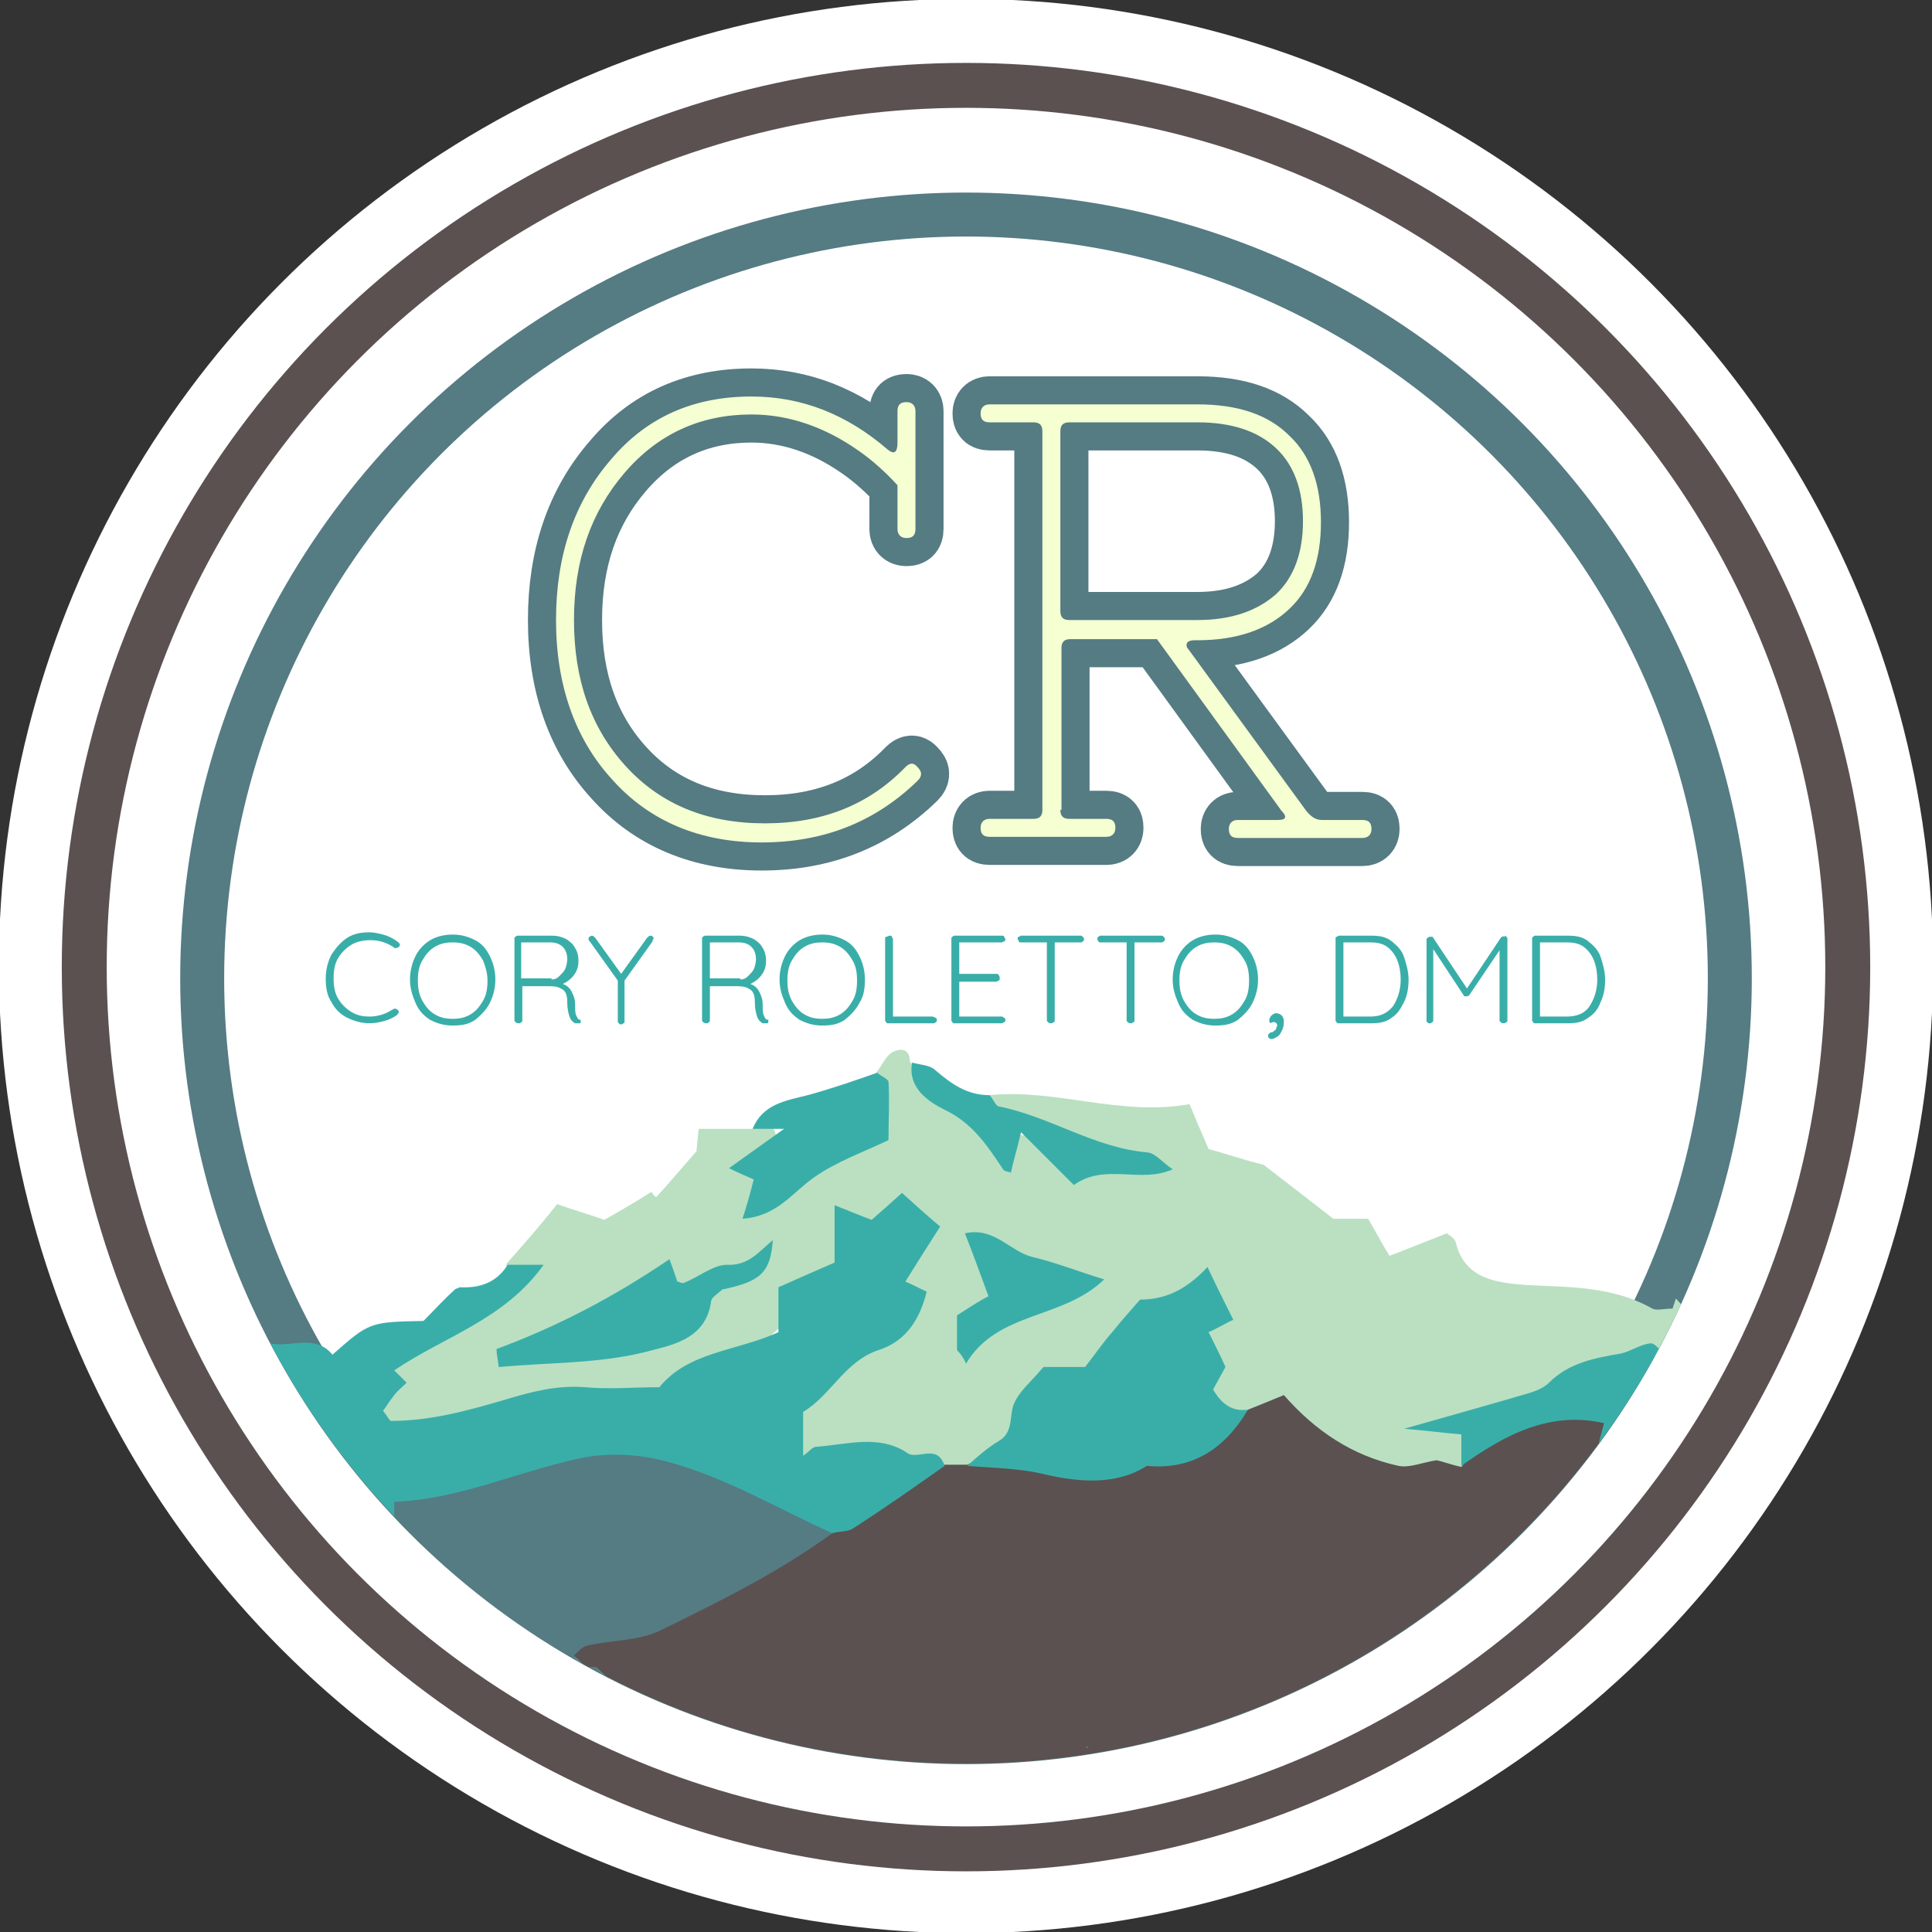 <?xml version="1.0" encoding="utf-8"?>
<!-- Generator: Adobe Illustrator 22.0.1, SVG Export Plug-In . SVG Version: 6.00 Build 0)  -->
<svg version="1.1" id="Layer_1" xmlns="http://www.w3.org/2000/svg" xmlns:xlink="http://www.w3.org/1999/xlink" x="0px" y="0px"
	 viewBox="0 0 172 172" style="enable-background:new 0 0 172 172;" xml:space="preserve">
<rect x="0" y="0" width="172" height="172" fill="#333333" stroke="none"/>
<style type="text/css">
	.st0{fill:#FFFFFF;}
	.st1{fill:none;stroke:#557B83;stroke-width:3.914;stroke-miterlimit:10;}
	.st2{clip-path:url(#SVGID_2_);}
	.st3{fill:#3C5764;}
	.st4{fill:#3D5865;}
	.st5{fill:#BAE0C1;}
	.st6{fill:#5B5151;}
	.st7{fill:#39AEA9;}
	.st8{fill:#557B83;}
	.st9{fill:#6EB5B0;}
	.st10{fill:none;stroke:#5B5151;stroke-width:4;stroke-miterlimit:10;}
	.st11{fill:none;stroke:#557B83;stroke-width:5;stroke-linecap:square;stroke-miterlimit:10;}
	.st12{fill:#F5FFD1;}
</style>
<g>
	<circle class="st0" cx="86" cy="86" r="86.1"/>
	<circle class="st1" cx="86" cy="87.1" r="68"/>
	<g>
		<defs>
			<path id="SVGID_1_" d="M86,157c-38.6,0-70-31.4-70-70s31.4-70,70-70s70,31.4,70,70S124.6,157,86,157z"/>
		</defs>
		<clipPath id="SVGID_2_">
			<use xlink:href="#SVGID_1_"  style="overflow:visible;"/>
		</clipPath>
		<g id="DJ992O.tif_1_" class="st2">
			<g>
				<path class="st3" d="M143.1,33.5c0.3,0.3,0.7,0.7,1,1c-0.5,0.2-0.8,0.1-1.1-0.3C143,33.9,143.1,33.7,143.1,33.5z"/>
				<path class="st4" d="M140.1,31.5c0.3-0.3,0.7-0.7,1-1c0,0.3,0,0.7,0,1C140.8,31.8,140.5,31.8,140.1,31.5z"/>
				<path class="st5" d="M150.1,116.6c-0.4,1.4-0.4,3-2,3.9c-6.9,1.3-12.5,6.5-20.2,6.4c-0.2-0.1,0.3,0.5,0.4,0.5
					c3-0.6,2.7,1.2,2.2,3.1c-4.5,2-8.6,1-12.5-1.7c-2-1.4-4-3-6.7-2.5c-3-0.1-3.8-2-3.9-4.7c-0.1-2,0.8-3.9-0.2-6.1
					c-6.2-0.3-7.9,7.5-13.6,7.6c-2.6,2.7-3.4,6.9-7.5,8c-0.7,0.2-1.4,0.2-2.1,0.1c-4.1-1.4-8.4-1.5-13.2-1.5
					c-1.5-7.4,5.3-8.8,8.8-12.7c0.2-2.3,0.9-4.9,1.2-7.7c-2.6-0.7-4.2,0-5.7,2c-3.7,5.2-7.8,10.2-14.4,12c-0.6,0.2,0.2,0.1-0.5,0.2
					c-8.1,1.4-16.2,2.8-24.4,3.9c-0.6,0.1-1.3-0.4-2-1.2c-0.5-3.8,1.7-5.9,4.9-8c2.4-1.5,6.2-1.6,6.4-5.7c1.5-1.7,3-3.4,4.5-5.3
					c1.4,0.5,2.8,0.9,4.2,1.4c1.4-0.8,2.8-1.6,4.2-2.5c0.1,0.2,0.2,0.3,0.4,0.5c1.1-1.2,2.2-2.5,3.6-4.1c0-0.1,0.1-0.9,0.2-2
					c1.6,0,3.2,0,4.8,0c0.5-0.5,1.1-0.7,1.8-0.1c1.3,1.9-2.5,3.2-0.5,5.5c2.9-1.5,5.5-3.7,8.3-4.9c1.4-1.8,1.1-3.7,1.4-5.5
					c0.5-0.6,0.8-1.4,1.4-1.8c0.7-0.4,1.6-0.4,1.6,0.8c2.2,2.8,5.6,4.2,8,7.1c4.2-2.5,6.4,4.6,10.2,1.7c-2.9-0.6-5.9-2.4-9.3-3.3
					c-1-0.3-2.3-0.9-1.8-2.5c5.9-0.6,11.6,1.9,17.8,0.8c0.5,1.2,1,2.4,1.7,4c1.2,0.3,2.9,0.9,4.9,1.4c1.8,1.4,3.9,3,6.2,4.8
					c0.8,0,1.9,0,3.1,0c0.6,1,1.1,2,1.9,3.3c1.6-0.6,3.3-1.3,5.1-2c0.1,0.1,0.7,0.4,0.8,0.8c0.8,3.4,3.9,3.6,6.3,3.8
					c3.8,0.2,7.7,0.1,11.2,2.1c0.4,0.2,1,0,1.8,0c0.1-0.3,0.2-0.6,0.3-0.9L150.1,116.6z"/>
				<path class="st6" d="M111.1,125.5c1-0.4,2-0.8,3.2-1.3c2.8,3.2,6.1,5.4,10.2,6.3c1,0.2,2.1-0.3,3.4-0.5c0.5,0.1,1.3,0.4,2.2,0.6
					c3.4-4.7,7.4-6,12.8-4.1c0.7,1.3-0.3,2.1-0.8,3.1c-1.5,1.6-2.9,3.3-4.4,4.9c-1.6,1.7-3.3,3.3-4.9,4.9c-1.2,1.1-2.4,2.1-3.7,3.2
					c-7.1-0.4-13.5,1.1-19.4,5.4c-3.9,2.9-8.4,5.2-12.9,7.1c-0.6,0.4,0.4,0.8,0,0.3c-0.1-0.2,0-0.3,0.3-0.4c1.5-0.8,2.8-0.7,4,0.5
					c-0.1,0.3-0.2,0.8-0.4,0.8c-7.3,1.2-14.6,1.6-22,1.1c-3.4-0.2-6.8-1.3-10.1-2.2c-2.5-0.6-5.2-0.8-7.5-2.2
					c-2.3-1.3-4.7-2.4-7-3.6c-0.3-0.4-0.7-0.6-1-1c-0.3,0-0.7,0-1,0c-0.3-0.4-0.6-0.7-1-1c-0.3-1.4,0.7-1.9,1.6-2
					c7.7-1.5,13.9-6.2,20.8-9.6c3.9-1.2,6.4-4.9,10.6-5.4c0.7,0,1.3,0,2,0c1.7-0.8,3.4-1.3,5.2-1C98.5,131,105,129.4,111.1,125.5z"
					/>
				<path class="st7" d="M84.1,130.5c-2.7,1.9-5.4,3.8-8.2,5.6c-0.5,0.3-1.2,0.2-1.8,0.4c-2.5,0.6-4.5-0.8-6.5-1.8
					c-7.1-3.8-14.3-4.9-22-1.8c-3.4,1.3-7,1.7-10.5,2.7c-4.7-3.9-9.7-11.2-11-16c1.8,0.4,3.9-0.9,5.5,1c3.3-2.9,3.3-2.9,8.1-3
					c0.9-0.9,1.8-1.9,2.8-2.8c0.1-0.1,0.3-0.1,0.4-0.2c1.8,0.1,3.3-0.4,4.3-2c1,0,1.9,0,3.2,0c-3.5,4.9-8.9,6.4-13.3,9.4
					c0.4,0.4,0.6,0.6,1.1,1.1c-0.4,0.4-0.8,0.7-1.1,1.1c-0.4,0.5-0.7,1-1,1.4c0.4,0.5,0.6,0.9,0.7,0.9c3.5,0,6.8-0.9,10.2-1.9
					c2.3-0.7,4.6-1.3,7.1-1.1c2.1,0.2,4.3,0,6.6,0c2.6-3.2,6.9-3.2,10.6-4.9c0-1.4,0-2.7,0-4c1.8-0.8,3.4-1.5,5-2.2
					c0-1.6,0-3.1,0-5.1c1.3,0.5,2.2,0.9,3.3,1.3c0.8-0.7,1.6-1.4,2.7-2.4c1.1,1,2.1,1.9,3.4,3c-1.1,1.7-2.1,3.3-3.1,4.9
					c0.5,0.2,1.1,0.5,1.9,0.9c-0.6,2.4-1.8,4.4-4.3,5.2c-3,1-4.2,4-6.7,5.5c0,1.3,0,2.4,0,3.9c0.6-0.4,0.8-0.8,1.2-0.8
					c2.7-0.2,5.5-1.1,8,0.5C81.6,130.1,83.4,128.4,84.1,130.5z"/>
				<path class="st8" d="M35.1,135.5c0-0.5,0-1,0-1.8c5.6-0.2,10.8-2.6,16.2-3.8c2.6-0.6,5.3-0.5,8,0.2c5.3,1.4,9.9,4.2,14.8,6.4
					c-4.8,3.5-10.1,6.1-15.4,8.7c-1.9,0.9-4.2,0.8-6.4,1.3c-0.5,0.1-0.9,0.6-1.3,1c-0.6-0.1-1.4,0-1.8-0.4c-4.6-3.3-9.2-6.6-13-10.9
					C36,135.9,35.5,135.7,35.1,135.5z"/>
				<path class="st6" d="M101.1,155.5c-1.9,0-3.9,0-7,0c8.5-4.9,16-9.3,24.1-14c2.7,0,6.2,0,9.6,0c0.4,0,0.8,0.6,1.3,1
					c-6.4,5.3-14,8.5-21.5,11.9C105.7,155.3,103.3,155.2,101.1,155.5z"/>
				<path class="st7" d="M78.1,95.5c0.3,0.3,0.9,0.5,1,0.8c0.1,1.6,0,3.3,0,5.2c-2.3,1.1-4.6,1.9-6.6,3.3c-1.9,1.3-3.3,3.5-6.4,3.7
					c0.4-1.2,0.7-2.3,1-3.5c-0.7-0.3-1.4-0.6-2.2-1c1.4-1,2.8-2,4.9-3.5c-1.6,0-2.2,0-2.8,0c0.9-2.2,2.9-2.5,4.9-3
					C74.1,96.9,76.1,96.2,78.1,95.5z"/>
				<path class="st7" d="M142.1,129.5c0.2-0.9,0.4-1.7,0.7-2.8c-4.8-1.1-8.8,1-12.7,3.8c0-0.8,0-1.7,0-2.8c-1.3-0.1-2.7-0.3-5.1-0.5
					c3.9-1.1,6.7-1.9,9.5-2.7c1.2-0.4,2.6-0.6,3.4-1.4c1.8-1.8,4.1-2.2,6.4-2.6c0.9-0.2,1.7-0.8,2.6-0.9c0.4-0.1,0.8,0.6,1.3,0.9
					c-1.4,2.5-2.7,5.1-4.2,7.6C143.6,128.7,142.7,129,142.1,129.5z"/>
				<path class="st7" d="M88.1,97.5c0.3,0.3,0.5,0.9,0.8,1c4.6,0.9,8.5,3.7,13.3,4.1c0.7,0.1,1.3,0.9,2.2,1.5
					c-2.9,1.3-6-0.6-8.8,1.4c-1.3-1.3-2.8-2.8-4.7-4.7c-0.4,1.7-0.7,2.6-0.9,3.6c-0.2-0.1-0.6-0.1-0.7-0.3c-1.4-2.1-2.7-4.1-5.2-5.3
					c-1.4-0.7-3.3-1.9-2.9-4.2c0.7,0.2,1.6,0.2,2.1,0.7C84.7,96.5,86.1,97.5,88.1,97.5z"/>
				<path class="st9" d="M51.1,147.5c0.3,0.3,0.7,0.7,1,1C51.8,148.2,51.5,147.8,51.1,147.5z"/>
				<path class="st9" d="M53.1,148.5c0.3,0.3,0.7,0.7,1,1C53.8,149.2,53.5,148.8,53.1,148.5z"/>
				<path class="st7" d="M111.1,125.5c-2,3.4-4.9,5.4-9,5c-2.8,1.8-6.2,1.4-8.9,0.8c-2.4-0.6-4.7-0.6-7.1-0.8
					c0.9-0.8,1.8-1.6,2.8-2.2c1.4-0.8,0.9-2.3,1.4-3.4c0.5-1.1,1.5-1.9,2.6-3.2c0.8,0,2.1,0,3.7,0c0.8-1,1.6-2.2,2.5-3.2
					c0.8-1,1.7-2,2.4-2.8c2.6,0,4.4-1.2,6-2.9c0.7,1.5,1.4,2.9,2.3,4.7c-0.5,0.2-1.3,0.7-2.2,1.1c0.7,1.4,1.1,2.2,1.5,3.1
					c-0.4,0.7-0.7,1.3-1.1,2C108.7,124.9,109.6,125.7,111.1,125.5z"/>
				<path class="st7" d="M59.6,112.1c0.3,0.8,0.5,1.4,0.7,2c0.2,0,0.4,0.2,0.6,0.1c1.3-0.5,2.6-1.6,3.8-1.6c1.9,0.1,2.8-1.1,4.1-2.2
					c-0.2,2.9-1.1,3.7-4.5,4.4c-0.4,0.4-1,0.7-1,1.1c-0.5,3.5-3.8,3.9-6,4.5c-4.1,1-8.5,0.9-12.9,1.3c-0.1-0.8-0.2-1.2-0.2-1.6
					C49.6,118.1,54.6,115.5,59.6,112.1z"/>
				<path class="st7" d="M85.2,120.2c0-1.1,0-2.2,0-3.1c1.1-0.7,2-1.3,2.8-1.7c-0.7-1.9-1.3-3.6-2.1-5.6c2.6-0.6,4,1.6,6,2.1
					c2.1,0.5,4.1,1.3,6.4,2c-3.7,3.6-9.5,2.8-12.3,7.5C85.8,120.9,85.5,120.5,85.2,120.2z"/>
			</g>
		</g>
	</g>
	<circle class="st10" cx="86" cy="86.1" r="78.5"/>
	<g>
		<path class="st7" d="M35.6,84.1c0,0.1,0,0.1-0.1,0.2c-0.1,0.1-0.2,0.1-0.3,0.1c-0.1,0-0.1,0-0.2-0.1c-0.6-0.4-1.3-0.6-2-0.6
			c-0.6,0-1.2,0.1-1.7,0.4s-0.9,0.7-1.2,1.2c-0.3,0.5-0.4,1.1-0.4,1.8c0,0.7,0.1,1.3,0.4,1.8c0.3,0.5,0.7,0.9,1.2,1.2s1,0.4,1.6,0.4
			c0.7,0,1.4-0.2,2-0.6c0.1,0,0.1-0.1,0.2-0.1c0.1,0,0.2,0,0.3,0.1c0.1,0.1,0.1,0.1,0.1,0.2c0,0.1-0.1,0.2-0.2,0.3
			c-0.3,0.2-0.7,0.4-1.1,0.5s-0.8,0.2-1.3,0.2c-0.7,0-1.4-0.2-2-0.5c-0.6-0.3-1.1-0.8-1.4-1.4c-0.4-0.6-0.5-1.3-0.5-2.1
			c0-0.8,0.2-1.5,0.5-2.1c0.4-0.6,0.8-1.1,1.4-1.5c0.6-0.4,1.3-0.5,2-0.5c0.4,0,0.8,0.1,1.2,0.2c0.4,0.1,0.8,0.3,1.1,0.5
			C35.5,83.9,35.6,84,35.6,84.1z"/>
		<path class="st7" d="M43.6,89.3c-0.3,0.6-0.8,1.1-1.3,1.5c-0.6,0.4-1.2,0.5-2,0.5s-1.4-0.2-2-0.5c-0.6-0.4-1-0.8-1.3-1.5
			s-0.5-1.3-0.5-2.1c0-0.8,0.2-1.5,0.5-2.1c0.3-0.6,0.8-1.1,1.3-1.4s1.2-0.5,2-0.5s1.4,0.2,2,0.5s1,0.8,1.3,1.4
			c0.3,0.6,0.5,1.3,0.5,2.1C44.1,88,43.9,88.7,43.6,89.3z M43,85.5c-0.3-0.5-0.6-0.9-1.1-1.2s-1-0.4-1.6-0.4c-0.6,0-1.1,0.1-1.6,0.4
			s-0.8,0.7-1.1,1.2c-0.3,0.5-0.4,1.1-0.4,1.8c0,0.7,0.1,1.2,0.4,1.8c0.3,0.5,0.6,0.9,1.1,1.2c0.5,0.3,1,0.4,1.6,0.4
			c0.6,0,1.1-0.1,1.6-0.4c0.5-0.3,0.8-0.7,1.1-1.2c0.3-0.5,0.4-1.1,0.4-1.8C43.4,86.6,43.2,86,43,85.5z"/>
		<path class="st7" d="M51.7,90.9c0,0,0,0.1,0,0.1c0,0.1-0.1,0.1-0.1,0.1c-0.1,0-0.1,0-0.2,0c-0.1,0-0.1,0-0.2,0
			c-0.2-0.1-0.4-0.3-0.5-0.6s-0.2-0.7-0.2-1.3c0-0.5-0.1-0.9-0.4-1.1c-0.3-0.2-0.6-0.3-1.1-0.3h-2.5v3c0,0.1,0,0.2-0.1,0.2
			c-0.1,0.1-0.1,0.1-0.2,0.1c-0.1,0-0.2,0-0.3-0.1c-0.1-0.1-0.1-0.1-0.1-0.2v-7.2c0-0.1,0-0.2,0.1-0.2c0.1-0.1,0.1-0.1,0.2-0.1h3.1
			c0.4,0,0.8,0.1,1.2,0.3c0.3,0.2,0.6,0.4,0.8,0.8c0.2,0.3,0.3,0.7,0.3,1.1c0,0.5-0.1,0.9-0.4,1.3s-0.6,0.6-1,0.8
			c0.3,0.1,0.6,0.3,0.8,0.7s0.3,0.7,0.3,1.1c0,0.5,0,0.8,0.1,1s0.1,0.3,0.3,0.4C51.6,90.7,51.7,90.8,51.7,90.9z M49.1,87.2
			c0.3,0,0.5-0.1,0.7-0.3c0.2-0.2,0.4-0.4,0.5-0.6s0.2-0.6,0.2-0.9c0-0.4-0.1-0.8-0.4-1.1c-0.3-0.3-0.7-0.4-1.1-0.4h-2.6v3.2H49.1z"
			/>
		<path class="st7" d="M58.1,83.8l-2.5,3.5v3.6c0,0.1,0,0.2-0.1,0.2c-0.1,0.1-0.2,0.1-0.2,0.1s-0.2,0-0.2-0.1
			c-0.1-0.1-0.1-0.1-0.1-0.2v-3.6l-2.5-3.5c-0.1-0.1-0.1-0.1-0.1-0.2s0-0.2,0.1-0.2c0.1-0.1,0.2-0.1,0.2-0.1c0.1,0,0.2,0.1,0.3,0.2
			l2.3,3.2l2.3-3.2c0.1-0.1,0.2-0.2,0.3-0.2c0.1,0,0.2,0,0.2,0.1c0.1,0.1,0.1,0.1,0.1,0.2C58.1,83.6,58.1,83.7,58.1,83.8z"/>
		<path class="st7" d="M68.4,90.9c0,0,0,0.1,0,0.1c0,0.1-0.1,0.1-0.1,0.1c-0.1,0-0.1,0-0.2,0c-0.1,0-0.1,0-0.2,0
			c-0.2-0.1-0.4-0.3-0.5-0.6s-0.2-0.7-0.2-1.3c0-0.5-0.1-0.9-0.4-1.1c-0.3-0.2-0.6-0.3-1.1-0.3h-2.5v3c0,0.1,0,0.2-0.1,0.2
			c-0.1,0.1-0.1,0.1-0.2,0.1c-0.1,0-0.2,0-0.3-0.1c-0.1-0.1-0.1-0.1-0.1-0.2v-7.2c0-0.1,0-0.2,0.1-0.2c0.1-0.1,0.1-0.1,0.2-0.1h3.1
			c0.4,0,0.8,0.1,1.2,0.3c0.3,0.2,0.6,0.4,0.8,0.8c0.2,0.3,0.3,0.7,0.3,1.1c0,0.5-0.1,0.9-0.4,1.3s-0.6,0.6-1,0.8
			c0.3,0.1,0.6,0.3,0.8,0.7s0.3,0.7,0.3,1.1c0,0.5,0,0.8,0.1,1s0.1,0.3,0.3,0.4C68.4,90.7,68.4,90.8,68.4,90.9z M65.9,87.2
			c0.3,0,0.5-0.1,0.7-0.3c0.2-0.2,0.4-0.4,0.5-0.6s0.2-0.6,0.2-0.9c0-0.4-0.1-0.8-0.4-1.1c-0.3-0.3-0.7-0.4-1.1-0.4h-2.6v3.2H65.9z"
			/>
		<path class="st7" d="M76.5,89.3c-0.3,0.6-0.8,1.1-1.3,1.5c-0.6,0.4-1.2,0.5-2,0.5s-1.4-0.2-2-0.5c-0.6-0.4-1-0.8-1.3-1.5
			s-0.5-1.3-0.5-2.1c0-0.8,0.2-1.5,0.5-2.1c0.3-0.6,0.8-1.1,1.3-1.4s1.2-0.5,2-0.5s1.4,0.2,2,0.5s1,0.8,1.3,1.4
			c0.3,0.6,0.5,1.3,0.5,2.1C77,88,76.9,88.7,76.5,89.3z M75.9,85.5c-0.3-0.5-0.6-0.9-1.1-1.2s-1-0.4-1.6-0.4c-0.6,0-1.1,0.1-1.6,0.4
			s-0.8,0.7-1.1,1.2c-0.3,0.5-0.4,1.1-0.4,1.8c0,0.7,0.1,1.2,0.4,1.8c0.3,0.5,0.6,0.9,1.1,1.2c0.5,0.3,1,0.4,1.6,0.4
			c0.6,0,1.1-0.1,1.6-0.4c0.5-0.3,0.8-0.7,1.1-1.2c0.3-0.5,0.4-1.1,0.4-1.8C76.3,86.6,76.2,86,75.9,85.5z"/>
		<path class="st7" d="M83.3,90.6c0.1,0.1,0.1,0.1,0.1,0.2c0,0.1,0,0.2-0.1,0.2c-0.1,0.1-0.1,0.1-0.2,0.1h-4c-0.1,0-0.2,0-0.2-0.1
			c-0.1-0.1-0.1-0.1-0.1-0.2v-7.2c0-0.1,0-0.2,0.1-0.2s0.2-0.1,0.3-0.1c0.1,0,0.2,0,0.2,0.1s0.1,0.1,0.1,0.2v6.9H83
			C83.1,90.5,83.2,90.6,83.3,90.6z"/>
		<path class="st7" d="M89.4,90.6c0.1,0.1,0.1,0.1,0.1,0.2c0,0.1,0,0.2-0.1,0.2s-0.1,0.1-0.2,0.1H85c-0.1,0-0.2,0-0.2-0.1
			c-0.1-0.1-0.1-0.1-0.1-0.2v-7.2c0-0.1,0-0.2,0.1-0.2c0.1-0.1,0.1-0.1,0.2-0.1h4.2c0.1,0,0.2,0,0.2,0.1s0.1,0.1,0.1,0.2
			c0,0.1,0,0.2-0.1,0.2s-0.1,0.1-0.2,0.1h-3.8v2.8h3.3c0.1,0,0.2,0,0.2,0.1C89,86.9,89,87,89,87.1c0,0.1,0,0.2-0.1,0.2
			s-0.1,0.1-0.2,0.1h-3.3v3.1h3.8C89.3,90.5,89.3,90.6,89.4,90.6z"/>
		<path class="st7" d="M96.4,83.4c0.1,0.1,0.1,0.1,0.1,0.2c0,0.1,0,0.2-0.1,0.2c-0.1,0.1-0.1,0.1-0.2,0.1h-2.3v6.9
			c0,0.1,0,0.2-0.1,0.2c-0.1,0.1-0.2,0.1-0.2,0.1c-0.1,0-0.2,0-0.3-0.1c-0.1-0.1-0.1-0.1-0.1-0.2v-6.9h-2.3c-0.1,0-0.2,0-0.2-0.1
			s-0.1-0.1-0.1-0.2c0-0.1,0-0.2,0.1-0.2s0.1-0.1,0.2-0.1h5.4C96.2,83.3,96.3,83.3,96.4,83.4z"/>
		<path class="st7" d="M103.6,83.4c0.1,0.1,0.1,0.1,0.1,0.2c0,0.1,0,0.2-0.1,0.2c-0.1,0.1-0.1,0.1-0.2,0.1H101v6.9
			c0,0.1,0,0.2-0.1,0.2c-0.1,0.1-0.2,0.1-0.2,0.1c-0.1,0-0.2,0-0.3-0.1c-0.1-0.1-0.1-0.1-0.1-0.2v-6.9h-2.3c-0.1,0-0.2,0-0.2-0.1
			c-0.1-0.1-0.1-0.1-0.1-0.2c0-0.1,0-0.2,0.1-0.2c0.1-0.1,0.1-0.1,0.2-0.1h5.4C103.4,83.3,103.5,83.3,103.6,83.4z"/>
		<path class="st7" d="M111.5,89.3c-0.3,0.6-0.8,1.1-1.3,1.5c-0.6,0.4-1.2,0.5-2,0.5s-1.4-0.2-2-0.5c-0.6-0.4-1-0.8-1.3-1.5
			s-0.5-1.3-0.5-2.1c0-0.8,0.2-1.5,0.5-2.1c0.3-0.6,0.8-1.1,1.3-1.4s1.2-0.5,2-0.5s1.4,0.2,2,0.5s1,0.8,1.3,1.4
			c0.3,0.6,0.5,1.3,0.5,2.1C112,88,111.8,88.7,111.5,89.3z M110.8,85.5c-0.3-0.5-0.6-0.9-1.1-1.2s-1-0.4-1.6-0.4
			c-0.6,0-1.1,0.1-1.6,0.4s-0.8,0.7-1.1,1.2c-0.3,0.5-0.4,1.1-0.4,1.8c0,0.7,0.1,1.2,0.4,1.8c0.3,0.5,0.6,0.9,1.1,1.2
			c0.5,0.3,1,0.4,1.6,0.4c0.6,0,1.1-0.1,1.6-0.4c0.5-0.3,0.8-0.7,1.1-1.2c0.3-0.5,0.4-1.1,0.4-1.8C111.2,86.6,111.1,86,110.8,85.5z"
			/>
		<path class="st7" d="M114.1,91.8c-0.1,0.2-0.2,0.4-0.4,0.5c-0.2,0.1-0.3,0.2-0.5,0.2c-0.1,0-0.2,0-0.2-0.1c-0.1,0-0.1-0.1-0.1-0.2
			c0-0.1,0-0.1,0.1-0.2c0,0,0.1-0.1,0.2-0.1c0.1,0,0.1,0,0.2-0.1c0.1-0.1,0.2-0.1,0.2-0.2s0.1-0.2,0.1-0.3c0-0.1,0-0.2-0.1-0.2
			c0-0.1-0.1-0.1-0.2-0.1c-0.1,0-0.2,0-0.3,0.1c-0.1-0.1-0.1-0.2-0.1-0.3c0-0.1,0.1-0.3,0.2-0.4c0.1-0.1,0.3-0.2,0.4-0.2
			c0.2,0,0.4,0.1,0.5,0.2c0.1,0.1,0.2,0.3,0.2,0.5C114.3,91.4,114.2,91.6,114.1,91.8z"/>
		<path class="st7" d="M123.9,83.8c0.5,0.4,0.9,0.8,1.1,1.4c0.2,0.6,0.4,1.3,0.4,2c0,0.7-0.1,1.4-0.4,2s-0.6,1.1-1.1,1.4
			c-0.5,0.4-1.1,0.5-1.8,0.5h-2.9c-0.1,0-0.2,0-0.2-0.1c-0.1-0.1-0.1-0.1-0.1-0.2v-7.2c0-0.1,0-0.2,0.1-0.2s0.1-0.1,0.2-0.1h2.9
			C122.8,83.3,123.4,83.4,123.9,83.8z M124,89.6c0.4-0.6,0.7-1.4,0.7-2.4c0-0.6-0.1-1.2-0.3-1.7c-0.2-0.5-0.5-0.9-0.9-1.2
			c-0.4-0.3-0.9-0.4-1.5-0.4h-2.4v6.6h2.4C122.9,90.5,123.5,90.2,124,89.6z"/>
		<path class="st7" d="M134.1,83.4c0.1,0.1,0.1,0.1,0.1,0.2v7.2c0,0.1,0,0.2-0.1,0.2c-0.1,0.1-0.2,0.1-0.2,0.1c-0.1,0-0.2,0-0.3-0.1
			c-0.1-0.1-0.1-0.1-0.1-0.2v-6.2l-2.7,4c-0.1,0.1-0.2,0.1-0.3,0.1h0c-0.1,0-0.2,0-0.2-0.1l-2.7-4.1v6.3c0,0.1,0,0.2-0.1,0.2
			c-0.1,0.1-0.1,0.1-0.2,0.1s-0.2,0-0.2-0.1C127,91,127,91,127,90.9v-7.2c0-0.1,0-0.2,0.1-0.2c0.1-0.1,0.1-0.1,0.2-0.1
			c0.1,0,0.1,0,0.2,0s0.1,0.1,0.1,0.1l3,4.5l3-4.5c0.1-0.1,0.2-0.2,0.3-0.1C134,83.3,134.1,83.3,134.1,83.4z"/>
		<path class="st7" d="M141.4,83.8c0.5,0.4,0.9,0.8,1.1,1.4c0.2,0.6,0.4,1.3,0.4,2c0,0.7-0.1,1.4-0.4,2c-0.2,0.6-0.6,1.1-1.1,1.4
			c-0.5,0.4-1.1,0.5-1.8,0.5h-2.9c-0.1,0-0.2,0-0.2-0.1c-0.1-0.1-0.1-0.1-0.1-0.2v-7.2c0-0.1,0-0.2,0.1-0.2c0.1-0.1,0.1-0.1,0.2-0.1
			h2.9C140.3,83.3,140.9,83.4,141.4,83.8z M141.5,89.6c0.4-0.6,0.7-1.4,0.7-2.4c0-0.6-0.1-1.2-0.3-1.7c-0.2-0.5-0.5-0.9-0.9-1.2
			c-0.4-0.3-0.9-0.4-1.5-0.4h-2.4v6.6h2.4C140.4,90.5,141.1,90.2,141.5,89.6z"/>
	</g>
	<g>
		<g>
			<path class="st11" d="M49.5,55.2c0-5.7,1.6-10.5,4.9-14.3c3.2-3.8,7.4-5.6,12.5-5.6c4.5,0,8.5,1.6,12.1,4.7
				c0.6,0.5,0.9,0.3,0.9-0.6v-2.8c0-0.6,0.3-0.8,0.8-0.8s0.8,0.3,0.8,0.8v10.5c0,0.6-0.3,0.8-0.8,0.8s-0.8-0.3-0.8-0.8v-3.9
				c-1-1.1-2.2-2.2-3.5-3.1c-3-2.1-6.2-3.2-9.5-3.2c-4.5,0-8.3,1.7-11.3,5.2c-3,3.5-4.5,7.8-4.5,13.1s1.5,9.6,4.6,13
				c3.1,3.4,7.2,5.1,12.4,5.1c5.2,0,9.3-1.7,12.5-5c0.4-0.4,0.7-0.4,1-0.1c0.3,0.3,0.4,0.5,0.4,0.7c0,0.2-0.1,0.4-0.3,0.6
				c-3.8,3.7-8.4,5.5-13.9,5.5c-5.5,0-10-1.9-13.3-5.6C51.2,65.8,49.5,61,49.5,55.2z"/>
			<path class="st11" d="M94.4,72.1c0,0.6,0.3,0.8,0.8,0.8h3.3c0.6,0,0.8,0.3,0.8,0.8s-0.3,0.8-0.8,0.8H88.1c-0.6,0-0.8-0.3-0.8-0.8
				s0.3-0.8,0.8-0.8h3.9c0.6,0,0.8-0.3,0.8-0.8V38.4c0-0.6-0.3-0.8-0.8-0.8h-3.9c-0.6,0-0.8-0.3-0.8-0.8s0.3-0.8,0.8-0.8h18.5
				c3.6,0,6.3,0.9,8.2,2.8c1.9,1.8,2.8,4.4,2.8,7.7c0,3.3-0.9,5.9-2.8,7.7c-1.9,1.8-4.6,2.8-8.2,2.8h-0.3c-0.3,0-0.5,0.1-0.6,0.2
				c-0.1,0.2-0.1,0.4,0.1,0.6l10.5,14.4c0.5,0.6,0.9,0.8,1.4,0.8h3.6c0.6,0,0.8,0.3,0.8,0.8s-0.3,0.8-0.8,0.8h-11.1
				c-0.6,0-0.8-0.3-0.8-0.8s0.3-0.8,0.8-0.8h3.6c0.7,0,0.8-0.3,0.3-0.8L103,56.9h-7.7c-0.6,0-0.8,0.3-0.8,0.8V72.1z M106.6,55.2
				c3,0,5.3-0.8,7-2.3c1.6-1.5,2.4-3.7,2.4-6.5c0-2.8-0.8-5-2.4-6.5c-1.6-1.5-3.9-2.3-7-2.3H95.2c-0.6,0-0.8,0.3-0.8,0.8v16
				c0,0.6,0.3,0.8,0.8,0.8H106.6z"/>
		</g>
	</g>
	<g>
		<path class="st12" d="M49.5,55.2c0-5.7,1.6-10.5,4.9-14.3c3.2-3.8,7.4-5.6,12.5-5.6c4.5,0,8.5,1.6,12.1,4.7
			c0.6,0.5,0.9,0.3,0.9-0.6v-2.8c0-0.6,0.3-0.8,0.8-0.8s0.8,0.3,0.8,0.8v10.5c0,0.6-0.3,0.8-0.8,0.8s-0.8-0.3-0.8-0.8v-3.9
			c-1-1.1-2.2-2.2-3.5-3.1c-3-2.1-6.2-3.2-9.5-3.2c-4.5,0-8.3,1.7-11.3,5.2c-3,3.5-4.5,7.8-4.5,13.1s1.5,9.6,4.6,13
			c3.1,3.4,7.2,5.1,12.4,5.1c5.2,0,9.3-1.7,12.5-5c0.4-0.4,0.7-0.4,1-0.1c0.3,0.3,0.4,0.5,0.4,0.7c0,0.2-0.1,0.4-0.3,0.6
			c-3.8,3.7-8.4,5.5-13.9,5.5c-5.5,0-10-1.9-13.3-5.6C51.2,65.8,49.5,61,49.5,55.2z"/>
		<path class="st12" d="M94.4,72.1c0,0.6,0.3,0.8,0.8,0.8h3.3c0.6,0,0.8,0.3,0.8,0.8s-0.3,0.8-0.8,0.8H88.1c-0.6,0-0.8-0.3-0.8-0.8
			s0.3-0.8,0.8-0.8h3.9c0.6,0,0.8-0.3,0.8-0.8V38.4c0-0.6-0.3-0.8-0.8-0.8h-3.9c-0.6,0-0.8-0.3-0.8-0.8s0.3-0.8,0.8-0.8h18.5
			c3.6,0,6.3,0.9,8.2,2.8c1.9,1.8,2.8,4.4,2.8,7.7c0,3.3-0.9,5.9-2.8,7.7c-1.9,1.8-4.6,2.8-8.2,2.8h-0.3c-0.3,0-0.5,0.1-0.6,0.2
			c-0.1,0.2-0.1,0.4,0.1,0.6l10.5,14.4c0.5,0.6,0.9,0.8,1.4,0.8h3.6c0.6,0,0.8,0.3,0.8,0.8s-0.3,0.8-0.8,0.8h-11.1
			c-0.6,0-0.8-0.3-0.8-0.8s0.3-0.8,0.8-0.8h3.6c0.7,0,0.8-0.3,0.3-0.8L103,56.9h-7.7c-0.6,0-0.8,0.3-0.8,0.8V72.1z M106.6,55.2
			c3,0,5.3-0.8,7-2.3c1.6-1.5,2.4-3.7,2.4-6.5c0-2.8-0.8-5-2.4-6.5c-1.6-1.5-3.9-2.3-7-2.3H95.2c-0.6,0-0.8,0.3-0.8,0.8v16
			c0,0.6,0.3,0.8,0.8,0.8H106.6z"/>
	</g>
</g>
<g>
</g>
<g>
</g>
<g>
</g>
<g>
</g>
<g>
</g>
<g>
</g>
<g>
</g>
<g>
</g>
<g>
</g>
<g>
</g>
<g>
</g>
<g>
</g>
<g>
</g>
<g>
</g>
<g>
</g>
</svg>
